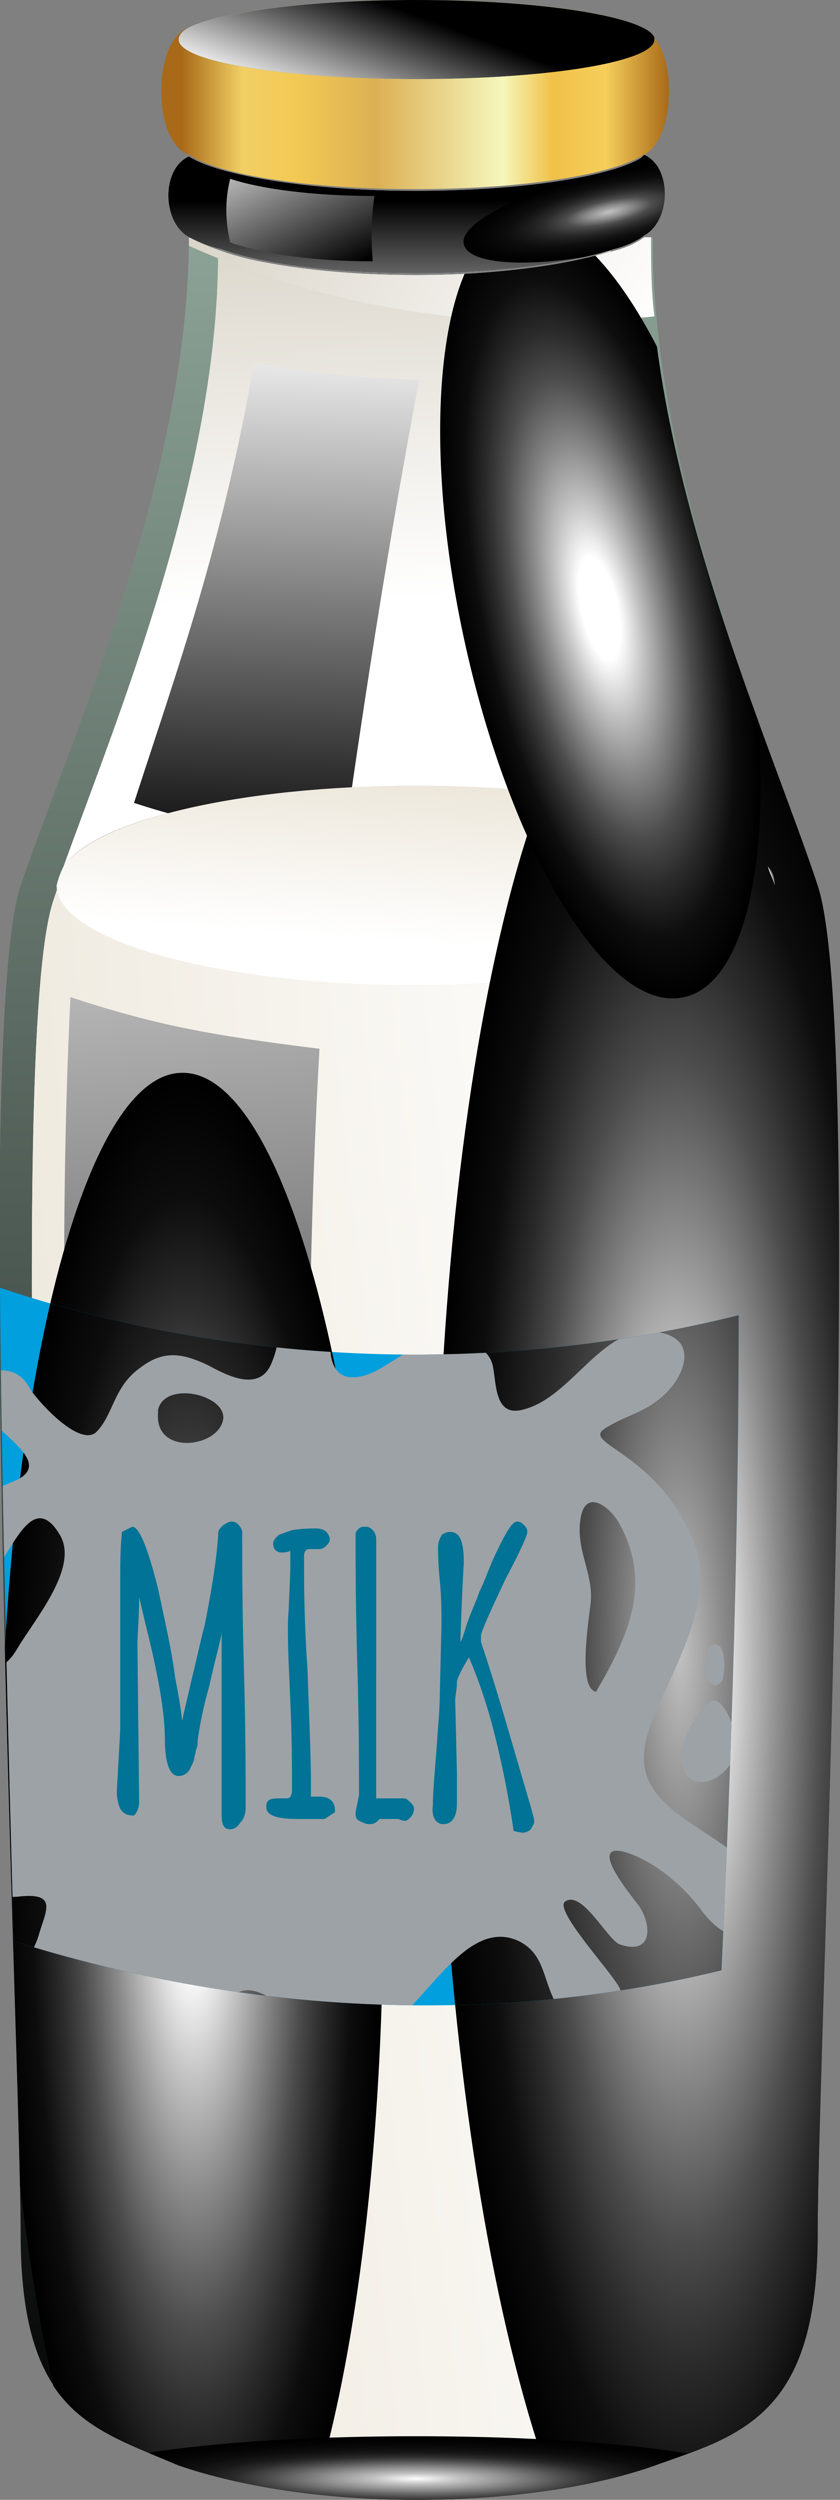 <?xml version="1.0" encoding="utf-8"?>
<!-- Generator: Adobe Illustrator 25.2.3, SVG Export Plug-In . SVG Version: 6.00 Build 0)  -->
<svg version="1.1" id="Capa_1" xmlns="http://www.w3.org/2000/svg" xmlns:xlink="http://www.w3.org/1999/xlink" x="0px" y="0px"
	 width="48.9px" height="145.4px" viewBox="0 0 48.9 145.4" style="enable-background:new 0 0 48.9 145.4;" xml:space="preserve">
<rect x="0" y="0" width="48.9" height="145.4" fill="#808080" stroke="none"/>
<style type="text/css">
	.st0{fill:url(#SVGID_1_);}
	.st1{fill:url(#SVGID_2_);}
	.st2{fill:url(#SVGID_3_);}
	.st3{fill:#B6B8B5;}
	.st4{fill:url(#SVGID_4_);}
	.st5{fill:url(#SVGID_5_);}
	.st6{fill:url(#SVGID_6_);}
	.st7{fill:#949593;}
	.st8{fill:url(#SVGID_7_);}
	.st9{fill:#EBEBEB;}
	.st10{fill:url(#SVGID_8_);}
	.st11{fill:url(#SVGID_9_);}
	.st12{fill:#FFFFF2;}
	.st13{fill:#ECEFD5;}
	.st14{fill:url(#SVGID_10_);}
	.st15{fill:url(#SVGID_11_);}
	.st16{fill:url(#SVGID_12_);}
	.st17{fill:url(#SVGID_13_);}
	.st18{clip-path:url(#SVGID_14_);fill:url(#SVGID_15_);}
	.st19{clip-path:url(#SVGID_14_);fill:url(#SVGID_16_);}
	.st20{clip-path:url(#SVGID_14_);fill:url(#SVGID_17_);}
	.st21{clip-path:url(#SVGID_14_);fill:url(#SVGID_18_);}
	.st22{clip-path:url(#SVGID_19_);fill:url(#SVGID_20_);}
	.st23{fill:#019FDD;}
	.st24{clip-path:url(#SVGID_21_);fill:url(#SVGID_22_);}
	.st25{clip-path:url(#SVGID_21_);fill:url(#SVGID_23_);}
	.st26{clip-path:url(#SVGID_21_);}
	.st27{fill:#9DA2A6;}
	.st28{fill:#007396;}
</style>
<g>
	<g>
		<g>
			<linearGradient id="SVGID_1_" gradientUnits="userSpaceOnUse" x1="31.522" y1="-13.82" x2="17.419" y2="17.32">
				<stop  offset="3.980100e-02" style="stop-color:#A86A18"/>
				<stop  offset="0.159" style="stop-color:#F1CF65"/>
				<stop  offset="0.264" style="stop-color:#F3C954"/>
				<stop  offset="0.423" style="stop-color:#DBB054"/>
				<stop  offset="0.672" style="stop-color:#F5F7BB"/>
				<stop  offset="0.771" style="stop-color:#F1C148"/>
				<stop  offset="0.876" style="stop-color:#F5CE5B"/>
				<stop  offset="1" style="stop-color:#A86A18"/>
			</linearGradient>
			<path class="st0" d="M38.1,2.2c0,0,0,0.1,0,0.1c0,1.3-6.2,2.3-13.8,2.3c-7.6,0-13.9-1-13.9-2.3c0-0.2,0.2-0.5,0.6-0.7
				C12.8,0.7,18,0,24.2,0C31.6,0,37.7,1,38.1,2.2z"/>
			<linearGradient id="SVGID_2_" gradientUnits="userSpaceOnUse" x1="22.167" y1="7.897" x2="24.687" y2="1.04">
				<stop  offset="0" style="stop-color:#FFFFFF"/>
				<stop  offset="1" style="stop-color:#000000"/>
			</linearGradient>
			<path class="st1" d="M38.1,2.2c0,0,0,0.1,0,0.1c0,1.3-6.2,2.3-13.8,2.3c-7.6,0-13.9-1-13.9-2.3c0-0.2,0.2-0.5,0.6-0.7
				C12.8,0.7,18,0,24.2,0C31.6,0,37.7,1,38.1,2.2z"/>
			<linearGradient id="SVGID_3_" gradientUnits="userSpaceOnUse" x1="9.395" y1="6.293" x2="38.941" y2="6.293">
				<stop  offset="3.980100e-02" style="stop-color:#A86A18"/>
				<stop  offset="0.159" style="stop-color:#F1CF65"/>
				<stop  offset="0.264" style="stop-color:#F3C954"/>
				<stop  offset="0.423" style="stop-color:#DBB054"/>
				<stop  offset="0.672" style="stop-color:#F5F7BB"/>
				<stop  offset="0.771" style="stop-color:#F1C148"/>
				<stop  offset="0.876" style="stop-color:#F5CE5B"/>
				<stop  offset="1" style="stop-color:#A86A18"/>
			</linearGradient>
			<path class="st2" d="M37.5,9c-0.1,0-0.1,0.1-0.2,0.1c-1.9,1.1-7,1.9-13.1,1.9C18,11,12.8,10.2,11,9c-2.2-0.8-2.1-6.7,0-7.4
				c-0.4,0.2-0.6,0.4-0.6,0.7c0,1.3,6.2,2.3,13.9,2.3c7.6,0,13.8-1,13.8-2.3c0,0,0-0.1,0-0.1C39.4,3.8,39.2,8.1,37.5,9z"/>
			<path class="st3" d="M37.5,9c1.6,0.7,1.6,3.8,0,4.7h0c-0.4,0.3-1,0.6-1.8,0.8c-2.5,0.8-6.7,1.4-11.4,1.4c-4.8,0-8.9-0.5-11.4-1.4
				C12,14.3,11.4,14,11,13.8c-1.6-0.9-1.6-4,0-4.7c1.7,1.1,7,2,13.2,2c6.1,0,11.2-0.8,13.1-1.9C37.4,9.1,37.4,9.1,37.5,9z"/>
			<linearGradient id="SVGID_4_" gradientUnits="userSpaceOnUse" x1="24.248" y1="9.077" x2="24.248" y2="14.831">
				<stop  offset="0" style="stop-color:#D6D0C3"/>
				<stop  offset="1" style="stop-color:#FFFFFF"/>
			</linearGradient>
			<path class="st4" d="M37.5,9c1.6,0.7,1.6,3.8,0,4.7h0c-0.4,0.3-1,0.6-1.8,0.8c-2.5,0.8-6.7,1.4-11.4,1.4c-4.8,0-8.9-0.5-11.4-1.4
				C12,14.3,11.4,14,11,13.8c-1.6-0.9-1.6-4,0-4.7c1.7,1.1,7,2,13.2,2c6.1,0,11.2-0.8,13.1-1.9C37.4,9.1,37.4,9.1,37.5,9z"/>
			<linearGradient id="SVGID_5_" gradientUnits="userSpaceOnUse" x1="24.248" y1="22.513" x2="24.248" y2="11.678">
				<stop  offset="0" style="stop-color:#FFFFFF"/>
				<stop  offset="1" style="stop-color:#000000"/>
			</linearGradient>
			<path class="st5" d="M37.5,9c1.6,0.7,1.6,3.8,0,4.7h0c-0.4,0.3-1,0.6-1.8,0.8c-2.5,0.8-6.7,1.4-11.4,1.4c-4.8,0-8.9-0.5-11.4-1.4
				C12,14.3,11.4,14,11,13.8c-1.6-0.9-1.6-4,0-4.7c1.7,1.1,7,2,13.2,2c6.1,0,11.2-0.8,13.1-1.9C37.4,9.1,37.4,9.1,37.5,9z"/>
			<linearGradient id="SVGID_6_" gradientUnits="userSpaceOnUse" x1="14.447" y1="6.321" x2="19.298" y2="16.116">
				<stop  offset="0" style="stop-color:#FFFFFF"/>
				<stop  offset="1" style="stop-color:#000000"/>
			</linearGradient>
			<path class="st6" d="M21.8,11.4c-3.5,0-6.6-0.4-8.4-1c-0.3,1.2-0.3,2.4,0,3.7c0.1,0,0.2,0.1,0.3,0.1c1.8,0.6,4.7,1,8,1
				C21.6,14,21.6,12.7,21.8,11.4z"/>
			<path class="st7" d="M47.6,51.5c2.8,8.4,0,68,0,78.4c0,10.4-4.3,11.7-9.2,13.4c-3.5,1.3-8.6,2.1-14.2,2.1c-5.4,0-10.3-0.8-13.8-2
				v0c-5.1-2.2-9.2-3.1-9.2-13.5c0-10.4-2.8-70,0-78.4C4,43.3,11,27.7,11,13.8c0.4,0.3,1,0.6,1.8,0.8l0,0.1c0,12.9-6,27.1-9,35.7
				c-0.3,0.4-0.4,0.7-0.4,1.1c0,0,0,0,0,0c-0.1,0.3-0.2,0.6-0.3,0.9c-2.8,8.4,0,68,0,78.4c0,2.9,1,5.1,2.6,6.8
				c4.2,4.3,12.7,5.1,18.6,5.1c5.9,0,14.4-0.7,18.6-5.1c1.6-1.7,2.6-3.9,2.6-6.8c0-10.4,2.8-70,0-78.4c-0.1-0.3-0.2-0.6-0.3-0.9
				c0,0,0,0,0,0c0-0.4-0.1-0.7-0.4-1.1c-3.1-8.6-9-22.8-9-35.7l0-0.1c0.8-0.2,1.4-0.5,1.8-0.8h0h0.4C37.9,27.7,44.9,43.3,47.6,51.5z
				"/>
			<linearGradient id="SVGID_7_" gradientUnits="userSpaceOnUse" x1="24.437" y1="-5.431" x2="24.437" y2="146.095">
				<stop  offset="0" style="stop-color:#A0BAAC"/>
				<stop  offset="1" style="stop-color:#000000"/>
			</linearGradient>
			<path class="st8" d="M47.6,51.5c2.8,8.4,0,68,0,78.4c0,10.4-4.3,11.7-9.2,13.4c-3.5,1.3-8.6,2.1-14.2,2.1c-5.4,0-10.3-0.8-13.8-2
				v0c-5.1-2.2-9.2-3.1-9.2-13.5c0-10.4-2.8-70,0-78.4C4,43.3,11,27.7,11,13.8c0.4,0.3,1,0.6,1.8,0.8l0,0.1c0,12.9-6,27.1-9,35.7
				c-0.3,0.4-0.4,0.7-0.4,1.1c0,0,0,0,0,0c-0.1,0.3-0.2,0.6-0.3,0.9c-2.8,8.4,0,68,0,78.4c0,2.9,1,5.1,2.6,6.8
				c4.2,4.3,12.7,5.1,18.6,5.1c5.9,0,14.4-0.7,18.6-5.1c1.6-1.7,2.6-3.9,2.6-6.8c0-10.4,2.8-70,0-78.4c-0.1-0.3-0.2-0.6-0.3-0.9
				c0,0,0,0,0,0c0-0.4-0.1-0.7-0.4-1.1c-3.1-8.6-9-22.8-9-35.7l0-0.1c0.8-0.2,1.4-0.5,1.8-0.8h0h0.4C37.9,27.7,44.9,43.3,47.6,51.5z
				"/>
			<path class="st9" d="M35.7,14.7c0,12.9,6,27.1,9,35.7c-1.9-2.7-10.3-4.7-20.5-4.7s-18.7,2-20.5,4.7c3.1-8.6,9-22.8,9-35.7l0-0.1
				c2.5,0.8,6.7,1.4,11.4,1.4c4.7,0,8.9-0.5,11.4-1.4L35.7,14.7z"/>
			<linearGradient id="SVGID_8_" gradientUnits="userSpaceOnUse" x1="23.026" y1="9.828" x2="23.772" y2="34.832">
				<stop  offset="0" style="stop-color:#D6D0C3"/>
				<stop  offset="1" style="stop-color:#FFFFFF"/>
			</linearGradient>
			<path class="st10" d="M35.7,14.7c0,12.9,6,27.1,9,35.7c-1.9-2.7-10.3-4.7-20.5-4.7s-18.7,2-20.5,4.7c3.1-8.6,9-22.8,9-35.7l0-0.1
				c2.5,0.8,6.7,1.4,11.4,1.4c4.7,0,8.9-0.5,11.4-1.4L35.7,14.7z"/>
			<linearGradient id="SVGID_9_" gradientUnits="userSpaceOnUse" x1="11.212" y1="6.721" x2="37.663" y2="21.276">
				<stop  offset="0" style="stop-color:#D6D0C3"/>
				<stop  offset="1" style="stop-color:#FFFFFF"/>
			</linearGradient>
			<path class="st11" d="M37.5,13.8L37.5,13.8c-0.4,0.3-1,0.6-1.8,0.8c-2.5,0.8-6.7,1.4-11.4,1.4c-4.8,0-8.9-0.5-11.4-1.4
				C12,14.3,11.4,14,11,13.8c0,0.2,0,0.3,0,0.5c8.5,3.8,17.9,5.1,27.1,4.1c-0.2-1.5-0.2-3.1-0.2-4.6H37.5z"/>
			<path class="st12" d="M45.1,51.5C45.1,51.5,45.1,51.5,45.1,51.5c0,3.2-9.4,5.8-20.9,5.8c-11.5,0-20.9-2.6-20.9-5.8c0,0,0,0,0,0
				c0.1-0.4,0.2-0.7,0.4-1.1c1.9-2.7,10.3-4.7,20.5-4.7s18.7,2,20.5,4.7C44.9,50.8,45,51.1,45.1,51.5z"/>
			<path class="st13" d="M45.5,52.4c-0.1-0.3-0.2-0.6-0.3-0.9c0,3.2-9.4,5.8-20.9,5.8c-11.5,0-20.9-2.6-20.9-5.8
				c-0.1,0.3-0.2,0.6-0.3,0.9c-2.8,8.4,0,68,0,78.4c0,2.9,1,5.1,2.6,6.8c4.2,4.3,12.7,5.1,18.6,5.1c5.9,0,14.4-0.7,18.6-5.1
				c1.6-1.7,2.6-3.9,2.6-6.8C45.5,120.4,48.3,60.9,45.5,52.4z"/>
			<linearGradient id="SVGID_10_" gradientUnits="userSpaceOnUse" x1="-31.134" y1="102.436" x2="42.386" y2="94.039">
				<stop  offset="0" style="stop-color:#E0D6C1"/>
				<stop  offset="1" style="stop-color:#FFFFFF"/>
			</linearGradient>
			<path class="st14" d="M45.5,52.4c-0.1-0.3-0.2-0.6-0.3-0.9c0,3.2-9.4,5.8-20.9,5.8c-11.5,0-20.9-2.6-20.9-5.8
				c-0.1,0.3-0.2,0.6-0.3,0.9c-2.8,8.4,0,68,0,78.4c0,2.9,1,5.1,2.6,6.8c4.2,4.3,12.7,5.1,18.6,5.1c5.9,0,14.4-0.7,18.6-5.1
				c1.6-1.7,2.6-3.9,2.6-6.8C45.5,120.4,48.3,60.9,45.5,52.4z"/>
			<linearGradient id="SVGID_11_" gradientUnits="userSpaceOnUse" x1="6.161" y1="33.844" x2="13.998" y2="115.015">
				<stop  offset="0" style="stop-color:#FFFFFF"/>
				<stop  offset="1" style="stop-color:#000000"/>
			</linearGradient>
			<path class="st15" d="M18.6,61c-6.5-0.8-9.6-1.4-14.5-3c-1.2,24.5,0.9,49.7,1.6,72.8c4.2,2.7,8.5,4.1,12.9,4.7
				C18.6,111.6,17.2,85.2,18.6,61z"/>
			<linearGradient id="SVGID_12_" gradientUnits="userSpaceOnUse" x1="16.511" y1="18.181" x2="15.697" y2="51.05">
				<stop  offset="0" style="stop-color:#FFFFFF"/>
				<stop  offset="1" style="stop-color:#000000"/>
			</linearGradient>
			<path class="st16" d="M7.8,46.7c4,1.3,8.1,2.1,12.2,2.5c1.3-9.2,2.7-18.1,4.4-27.1c-3.2-0.1-6.4-0.4-9.6-1
				C12.9,31.8,10.4,38.7,7.8,46.7z"/>
		</g>
		<linearGradient id="SVGID_13_" gradientUnits="userSpaceOnUse" x1="25.122" y1="38.808" x2="24.003" y2="54.856">
			<stop  offset="0" style="stop-color:#E0D6C1"/>
			<stop  offset="1" style="stop-color:#FFFFFF"/>
		</linearGradient>
		<path class="st17" d="M45.1,51.5C45.1,51.5,45.1,51.5,45.1,51.5c0,3.2-9.4,5.8-20.9,5.8c-11.5,0-20.9-2.6-20.9-5.8c0,0,0,0,0,0
			c0.1-0.4,0.2-0.7,0.4-1.1c1.9-2.7,10.3-4.7,20.5-4.7s18.7,2,20.5,4.7C44.9,50.8,45,51.1,45.1,51.5z"/>
		<g>
			<defs>
				<path id="SVGID_40_" d="M47.6,51.5c-2.7-8.2-9.8-23.8-9.8-37.7h-0.4h0c-0.4,0.3-1,0.6-1.8,0.8c-2.5,0.8-6.7,1.4-11.4,1.4
					c-4.8,0-8.9-0.5-11.4-1.4C12,14.3,11.4,14,11,13.8c0,13.9-7,29.5-9.8,37.7c-2.8,8.4,0,68,0,78.4c0,10.4,4,11.3,9.2,13.5v0
					c3.5,1.2,8.4,2,13.8,2c5.6,0,10.7-0.8,14.2-2.1c5-1.8,9.2-3,9.2-13.4C47.6,119.5,50.4,59.9,47.6,51.5z M45.1,51.5
					c-0.1-0.4-0.3-0.7-0.4-1.1C45,50.7,45.1,51.1,45.1,51.5z M3.7,50.4c-0.1,0.4-0.3,0.7-0.4,1.1C3.3,51.1,3.5,50.7,3.7,50.4z"/>
			</defs>
			<clipPath id="SVGID_14_">
				<use xlink:href="#SVGID_40_"  style="overflow:visible;"/>
			</clipPath>
			
				<radialGradient id="SVGID_15_" cx="51.245" cy="-63.578" r="24.689" gradientTransform="matrix(0.574 -6.300000e-03 2.590000e-02 2.377 11.8 247.422)" gradientUnits="userSpaceOnUse">
				<stop  offset="0.131" style="stop-color:#FFFFFF"/>
				<stop  offset="0.274" style="stop-color:#C2C2C2"/>
				<stop  offset="0.409" style="stop-color:#8D8D8D"/>
				<stop  offset="0.588" style="stop-color:#4C4C4C"/>
				<stop  offset="0.708" style="stop-color:#2B2B2B"/>
				<stop  offset="0.843" style="stop-color:#0D0D0D"/>
				<stop  offset="1" style="stop-color:#000000"/>
			</radialGradient>
			<path class="st18" d="M53.7,95.8c0.3,32.4-5.7,58.8-13.5,58.8c-7.8,0.1-14.5-26.1-14.8-58.5C25,63.7,31.1,37.3,38.9,37.3
				C46.8,37.2,53.4,63.4,53.7,95.8z"/>
			
				<radialGradient id="SVGID_16_" cx="1.513" cy="-58.472" r="19.354" gradientTransform="matrix(0.574 -6.300000e-03 2.590000e-02 2.377 11.8 247.422)" gradientUnits="userSpaceOnUse">
				<stop  offset="0.131" style="stop-color:#FFFFFF"/>
				<stop  offset="0.274" style="stop-color:#C2C2C2"/>
				<stop  offset="0.409" style="stop-color:#8D8D8D"/>
				<stop  offset="0.588" style="stop-color:#4C4C4C"/>
				<stop  offset="0.708" style="stop-color:#2B2B2B"/>
				<stop  offset="0.843" style="stop-color:#0D0D0D"/>
				<stop  offset="1" style="stop-color:#000000"/>
			</radialGradient>
			<path class="st19" d="M22.3,108.3c0.3,25.4-4.5,46.1-10.6,46.1C5.5,154.5,0.3,133.9,0,108.5c-0.3-25.4,4.5-46.1,10.6-46.1
				C16.8,62.3,22,82.9,22.3,108.3z"/>
			
				<radialGradient id="SVGID_17_" cx="533.933" cy="-99.559" r="7.169" gradientTransform="matrix(-4.000000e-04 0.333 -2.727 -4.000000e-03 -247.056 -34.026)" gradientUnits="userSpaceOnUse">
				<stop  offset="0" style="stop-color:#FFFFFF"/>
				<stop  offset="0.128" style="stop-color:#C2C2C2"/>
				<stop  offset="0.274" style="stop-color:#8D8D8D"/>
				<stop  offset="0.442" style="stop-color:#4C4C4C"/>
				<stop  offset="0.54" style="stop-color:#2B2B2B"/>
				<stop  offset="0.628" style="stop-color:#191919"/>
				<stop  offset="0.734" style="stop-color:#0D0D0D"/>
				<stop  offset="0.88" style="stop-color:#040404"/>
				<stop  offset="1" style="stop-color:#000000"/>
			</radialGradient>
			<path class="st20" d="M24.2,146.5c-10.8,0-19.5-1.1-19.5-2.4c0-1.3,8.8-2.4,19.5-2.4c10.8,0,19.5,1.1,19.5,2.4
				C43.8,145.5,35,146.5,24.2,146.5z"/>
			
				<radialGradient id="SVGID_18_" cx="27.325" cy="-91.649" r="9.741" gradientTransform="matrix(0.815 -0.174 0.498 2.325 58.279 253.228)" gradientUnits="userSpaceOnUse">
				<stop  offset="0.131" style="stop-color:#FFFFFF"/>
				<stop  offset="0.274" style="stop-color:#C2C2C2"/>
				<stop  offset="0.409" style="stop-color:#8D8D8D"/>
				<stop  offset="0.588" style="stop-color:#4C4C4C"/>
				<stop  offset="0.708" style="stop-color:#2B2B2B"/>
				<stop  offset="0.843" style="stop-color:#0D0D0D"/>
				<stop  offset="1" style="stop-color:#000000"/>
			</radialGradient>
			<path class="st21" d="M42.9,33.7c2.7,12.5,1.3,23.4-3.1,24.3C35.4,59,29.7,49.6,27,37.1c-2.7-12.5-1.3-23.4,3.1-24.3
				C34.5,11.8,40.2,21.2,42.9,33.7z"/>
		</g>
		<g>
			<defs>
				<path id="SVGID_46_" d="M37.5,9c1.6,0.7,1.6,3.8,0,4.7h0c-0.4,0.3-1,0.6-1.8,0.8c-2.5,0.8-6.7,1.4-11.4,1.4
					c-4.8,0-8.9-0.5-11.4-1.4C12,14.3,11.4,14,11,13.8c-1.6-0.9-1.6-4,0-4.7c1.7,1.1,7,2,13.2,2c6.1,0,11.2-0.8,13.1-1.9
					C37.4,9.1,37.4,9.1,37.5,9z"/>
			</defs>
			<clipPath id="SVGID_19_">
				<use xlink:href="#SVGID_46_"  style="overflow:visible;"/>
			</clipPath>
			
				<radialGradient id="SVGID_20_" cx="-74.166" cy="-91.268" r="3.363" gradientTransform="matrix(0.145 0.658 -2.495 0.552 -181.515 111.515)" gradientUnits="userSpaceOnUse">
				<stop  offset="0" style="stop-color:#C2C2C2"/>
				<stop  offset="0.15" style="stop-color:#8D8D8D"/>
				<stop  offset="0.299" style="stop-color:#4C4C4C"/>
				<stop  offset="0.453" style="stop-color:#2B2B2B"/>
				<stop  offset="0.584" style="stop-color:#191919"/>
				<stop  offset="0.701" style="stop-color:#0D0D0D"/>
				<stop  offset="0.88" style="stop-color:#040404"/>
				<stop  offset="1" style="stop-color:#000000"/>
			</radialGradient>
			<path class="st22" d="M35.9,14.6c-4.6,1-8.6,0.9-8.9-0.4c-0.3-1.2,3.3-3,7.9-4.1c4.6-1,8.6-0.9,8.9,0.4
				C44.1,11.7,40.6,13.6,35.9,14.6z"/>
		</g>
		<path class="st23" d="M0,74.9c0.1,12.4,0.5,27,0.8,38c13.3,4.2,27.7,5,41.2,1.7c0.6-12.7,1-25.5,1-38.1C28.9,80,13.7,79.5,0,74.9z
			"/>
	</g>
	<g>
		<defs>
			<path id="SVGID_49_" d="M0,74.9c0.1,12.4,0.5,27,0.8,38c13.3,4.2,27.7,5,41.2,1.7c0.6-12.7,1-25.5,1-38.1
				C28.9,80,13.7,79.5,0,74.9z"/>
		</defs>
		<clipPath id="SVGID_21_">
			<use xlink:href="#SVGID_49_"  style="overflow:visible;"/>
		</clipPath>
		
			<radialGradient id="SVGID_22_" cx="1.513" cy="-58.472" r="19.354" gradientTransform="matrix(0.574 -6.300000e-03 2.590000e-02 2.377 11.8 247.422)" gradientUnits="userSpaceOnUse">
			<stop  offset="9.489050e-02" style="stop-color:#8D8D8D"/>
			<stop  offset="0.434" style="stop-color:#4C4C4C"/>
			<stop  offset="0.595" style="stop-color:#2B2B2B"/>
			<stop  offset="0.788" style="stop-color:#0D0D0D"/>
			<stop  offset="1" style="stop-color:#000000"/>
		</radialGradient>
		<path class="st24" d="M22.3,108.3c0.3,25.4-4.5,46.1-10.6,46.1C5.5,154.5,0.3,133.9,0,108.5c-0.3-25.4,4.5-46.1,10.6-46.1
			C16.8,62.3,22,82.9,22.3,108.3z"/>
		
			<radialGradient id="SVGID_23_" cx="51.245" cy="-63.578" r="24.689" gradientTransform="matrix(0.574 -6.300000e-03 2.590000e-02 2.377 11.8 247.422)" gradientUnits="userSpaceOnUse">
			<stop  offset="0" style="stop-color:#C2C2C2"/>
			<stop  offset="0.172" style="stop-color:#8D8D8D"/>
			<stop  offset="0.391" style="stop-color:#4C4C4C"/>
			<stop  offset="0.573" style="stop-color:#2B2B2B"/>
			<stop  offset="0.796" style="stop-color:#0D0D0D"/>
			<stop  offset="1" style="stop-color:#000000"/>
		</radialGradient>
		<path class="st25" d="M53.7,95.8c0.3,32.4-5.7,58.8-13.5,58.8c-7.8,0.1-14.5-26.1-14.8-58.5C25,63.7,31.1,37.3,38.9,37.3
			C46.8,37.2,53.4,63.4,53.7,95.8z"/>
		<g class="st26">
			<path class="st27" d="M41.1,96.6c0,0.1,0-1.2,0.7-0.9c0.5,0.2,0.4,1.9,0.2,2.1C41.5,98.5,40.7,97.4,41.1,96.6z"/>
			<path class="st27" d="M42.8,100.7c0.8,2.5-3.2,4.5-3.1,1.3c0.1-1.5,1.5-3.1,1.8-3.1C42.2,98.9,42.6,100.3,42.8,100.7z"/>
			<path class="st27" d="M-0.9,84.3c0.4,1.6-3.6,4.2-4.5,2.5c0,0,0-0.1-0.1-0.1C-6.1,84.9-1.6,81.2-0.9,84.3z"/>
			<path class="st27" d="M9.2,82.2c-0.2,2.5,3.6,2,3.8,0.3c0.1-1.4-3.4-2.2-3.8-0.5C9.2,82,9.2,82.1,9.2,82.2z M-0.6,91.6
				c-3.2,2.6-0.4,7.7,1.6,4.3c1-1.7,3.6-4.7,2.5-6.6C1.8,86.4,0.6,90.7-0.6,91.6z M-5.1,100c0.2-1.7,1.6-2.2,1.4-4.2
				c-0.2-1.9-0.1-3.2,0.5-4.9c0.3-0.8-0.4-1.2,0.3-2.1c1-1.3,2.1-2,3.6-2.6c3.1-1.2-2.1-3.3-2-5c0.2-1.9,2.3-1.9,3-0.5
				c0.4,0.7,2.9,3.5,3.9,2.6c1-1,1-2.6,2.5-3.7c1.4-1.1,2.5-0.9,4-0.2c1.1,0.6,3,1.6,3.7-0.1c0.8-1.9,0.2-3,0-4.8
				c-0.1-1.4,0.2-3.2,1.8-3.7c2.1-0.6,2.3,3.1,2.1,4.3c-0.2,1.1-1.4,5.2,1,5c1.5-0.1,2.7-1.7,4.3-1.9c1.3-0.2,3.4-0.3,3.7,1.3
				c0.2,1,0.1,2.9,1.7,2.5c3-0.7,4.7-5.2,8-4.5c2.2,0.4,1.5,2.4,0.4,3.5c-1.2,1.2-2.4,1.3-3.6,2.1c-1.4,0.9,3.3,1.4,5.3,6.9
				c1.1,3.2-1.3,7-2.5,10c-1.6,3.9,0.8,5.1,3.8,7.1c1,0.7,3,2,3.1,3.5c0.2,2-2,3.2-4,0.6c-1-1.4-2.8-3-4.6-3.5
				c-2.1-0.5,0.5,2.6,0.7,2.9c0.9,1,1.2,3.2-0.9,2.5c-0.7-0.2-2.2-3.2-3.2-2.5c-0.7,0.5,2.9,4.3,3.2,5.1c0.9,2.2-2.5,3.4-3.9,0.5
				c-0.6-1.3-0.6-2.6-2-3.3c-3.2-1.5-5.6,4.2-8.1,5.2c-3.8,1.4-6.1-2.8-8-2.3c-2.3,0.6-2.3,5.3-5.5,4.9c-1.8-0.2-1-4.3-3-5.7
				c-1.8-1.3-3.7,2.3-5.3,3.9c-0.9,0.9-2.4,2.5-3.8,1.6c-1.9-1.2-1.2-3.9,0.8-4.4c2.2-0.4,4.4-1.4,5-3.7c0.4-1.3,1-2.3-1.1-2.1
				c-1.5,0.2-2.5-0.6-2.8-2.1c-0.5-2.2,0.8-3.3-1.7-4.5C-5.1,103-5.2,101.7-5.1,100z M34.4,93.1c-0.1,1-0.8,5.1,0.3,5.3
				c1.8-3.1,3.3-6.2,1.4-9.7c-0.5-1-2-2.2-2.3-0.4c-0.3,1.8,0.7,3.1,0.6,4.8C34.4,93,34.4,93,34.4,93.1z"/>
		</g>
		<g class="st26">
			<path class="st28" d="M7,100.6L7,92c0-1,0-1.9,0.1-2.9l0.6-0.3c0.4,0,0.9,1.2,1.5,3.6c0.4,1.9,0.8,3.6,1,5.2
				c0.3,1.5,0.4,2.4,0.4,2.5c0.1-0.5,0.3-1.3,0.6-2.6c0.3-1.2,0.5-2.2,0.7-2.9c0.4-2,0.7-3.8,0.8-5.3v-0.1c0-0.2,0.1-0.3,0.3-0.5
				c0.2-0.1,0.3-0.2,0.5-0.2c0.2,0,0.3,0.1,0.4,0.2c0.1,0.1,0.2,0.3,0.2,0.4c0,1.8,0,4.5,0.1,8c0.1,3.6,0.1,6.2,0.1,8
				c0,0.4-0.1,0.7-0.3,0.9c-0.2,0.3-0.4,0.4-0.6,0.4c-0.4,0-0.5-0.3-0.5-0.9l0-9.4l0-1.1c-0.1,0.6-0.4,1.6-0.7,3
				c-0.4,1.4-0.6,2.5-0.7,3.3l0,0.1c0,0.1,0,0.2-0.1,0.4c0,0.2-0.1,0.4-0.1,0.5c0,0.1-0.1,0.3-0.2,0.5c-0.1,0.3-0.4,0.5-0.7,0.5
				c-0.5,0-0.8-0.7-0.8-2.1c0-1.4-0.3-3.3-0.9-5.8c-0.3-1.2-0.5-2.1-0.6-2.5c0,1.2-0.1,2.1-0.1,2.7l0.1,9.2c0,0.3-0.1,0.6-0.3,0.8
				c-0.4,0-0.6-0.1-0.8-0.4c-0.1-0.2-0.2-0.6-0.2-1L7,100.6z"/>
			<path class="st28" d="M18.5,90.1l-0.4,0c-0.1,0-0.3,0-0.3,0.1c-0.1,0.1-0.1,0.2-0.1,0.4c0,1.5,0,3.6,0.2,6.5
				c0.1,2.9,0.2,5.1,0.2,6.5l0,0.9c0.2,0,0.3,0,0.5,0c0.6,0,0.9,0.3,0.9,0.8l0,0.1l-0.6,0.4l-1.5,0c-1.3,0-1.9-0.2-1.9-0.7
				c0-0.4,0.2-0.5,0.7-0.5l0.5,0c0.2,0,0.3-0.2,0.3-0.5c0-1.2,0-2.9-0.1-5.2c-0.1-2.3-0.2-4-0.1-5.2l0.1-2.3c0-0.5,0-0.9,0-1.2
				c-0.2,0.1-0.4,0.1-0.5,0.1c-0.3,0-0.5-0.2-0.5-0.5c0-0.2,0.1-0.3,0.3-0.5c0.2-0.1,0.5-0.2,0.8-0.3c0.6-0.1,1.1-0.1,1.4-0.1
				c0.3,0,0.5,0.1,0.6,0.2c0.1,0.1,0.2,0.3,0.2,0.4c0,0.2-0.1,0.3-0.2,0.4C18.8,90.1,18.7,90.1,18.5,90.1z"/>
			<path class="st28" d="M21.9,97.4l0,0.7l0,0.1c0,1.3,0,3.2,0,5.8l0,0.6l1.7,0c0.3,0.2,0.5,0.4,0.5,0.6c0,0.2-0.1,0.4-0.2,0.5
				c-0.1,0.1-0.2,0.2-0.3,0.2c-0.1,0-0.2,0-0.4-0.1c-0.1,0-0.3,0-0.4,0l-0.7,0c-0.2,0.2-0.3,0.3-0.6,0.3c-0.2,0-0.4-0.1-0.6-0.2
				c-0.2-0.1-0.2-0.3-0.2-0.5l0.2-1c0-1.7,0-4.2-0.1-7.6c-0.1-3.4-0.1-5.9-0.1-7.6c0-0.1,0.1-0.2,0.2-0.3c0.1-0.1,0.2-0.1,0.4-0.1
				c0.2,0,0.3,0.1,0.4,0.2c0.1,0.1,0.2,0.3,0.2,0.5L21.9,97.4z"/>
			<path class="st28" d="M25.6,98.7l0.1-4.2c0-0.7,0-1.6-0.1-2.6c-0.1-1-0.1-1.6-0.1-1.9c0-0.3,0.1-0.5,0.2-0.7
				c0.1-0.1,0.3-0.2,0.5-0.2c0.6,0,0.8,0.6,0.8,1.8c0,0-0.1,1.5-0.2,4.6c0.1-0.1,0.2-0.5,0.4-1.1c0.2-0.6,0.5-1.2,0.7-1.8
				c0.3-0.6,0.5-1.2,0.8-1.9c0.7-1.5,1.1-2.2,1.4-2.2c0.2,0,0.3,0.1,0.4,0.2c0.1,0.1,0.2,0.2,0.2,0.4c0,0.2-0.4,1.1-1.3,2.8
				c-0.8,1.7-1.3,2.8-1.4,3.2l0,0.4c0.2,0.6,0.8,2.4,1.7,5.5c0.9,3.1,1.4,4.7,1.4,4.9c0,0.2-0.1,0.3-0.2,0.5
				c-0.1,0.1-0.3,0.2-0.5,0.2l-0.5-0.1c-0.3-2.1-0.7-4-1.1-5.6c-0.4-1.6-0.9-3.1-1.5-4.5c-0.5,0.8-0.7,1.3-0.7,1.4
				c0,0.5-0.1,0.8-0.1,1.1l0.1,4.2l0,1.8c0,0.8-0.3,1.2-0.8,1.2c-0.4,0-0.7-0.4-0.6-1.1c0-0.8,0.1-1.8,0.2-3.1
				C25.5,100.4,25.6,99.4,25.6,98.7z"/>
		</g>
	</g>
</g>
</svg>
